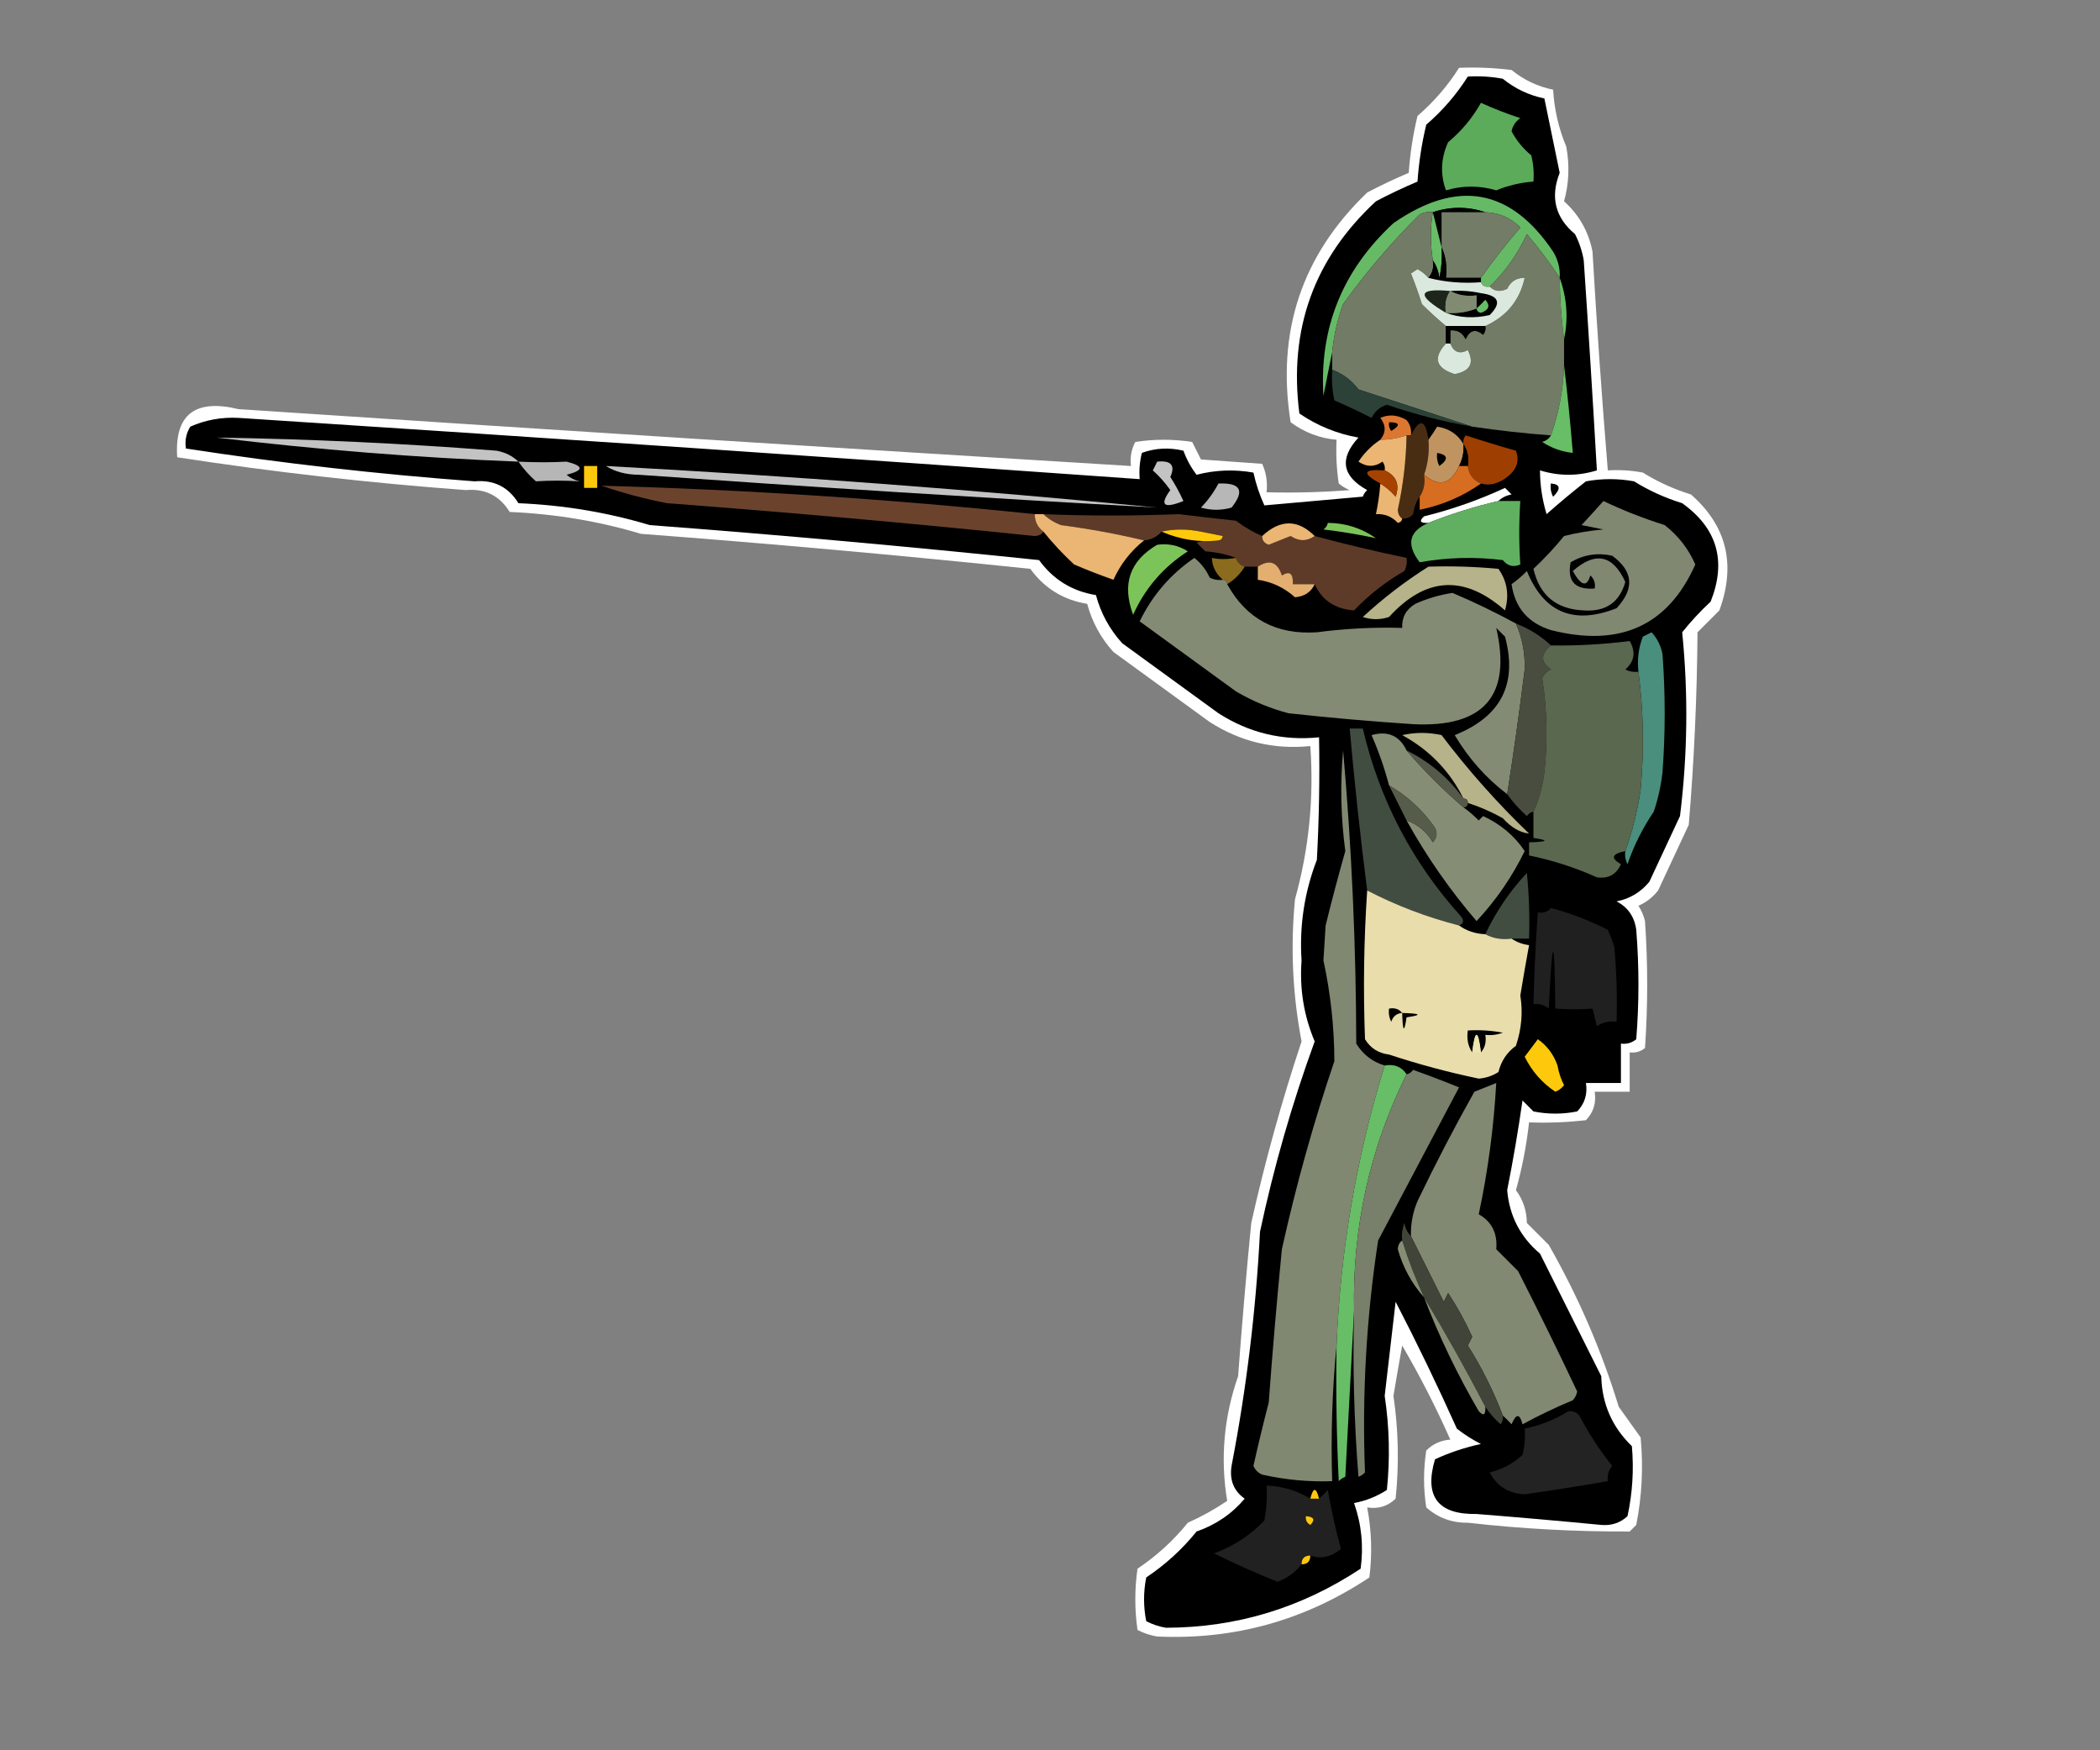 <?xml version="1.0" encoding="UTF-8"?>
<!DOCTYPE svg PUBLIC "-//W3C//DTD SVG 1.1//EN" "http://www.w3.org/Graphics/SVG/1.1/DTD/svg11.dtd">
<svg xmlns="http://www.w3.org/2000/svg" version="1.1" width="480px" height="400px" style="shape-rendering:geometricPrecision; text-rendering:geometricPrecision; image-rendering:optimizeQuality; fill-rule:evenodd; clip-rule:evenodd" xmlns:xlink="http://www.w3.org/1999/xlink">
<rect width="100%" height="100%" fill="#808080" stroke="none"/>
<g><path style="opacity:1" fill="#fefffe" d="M 333.5,15.5 C 337.514,15.335 341.514,15.501 345.5,16C 348.283,18.264 351.45,19.764 355,20.5C 355.263,25.017 356.263,29.351 358,33.5C 358.796,37.755 358.629,41.922 357.5,46C 360.944,49.111 363.111,52.944 364,57.5C 364.967,74.211 366.134,90.878 367.5,107.5C 370.187,107.336 372.854,107.503 375.5,108C 378.89,110.11 382.557,111.777 386.5,113C 394.672,120.157 396.839,128.99 393,139.5C 391.333,141.167 389.667,142.833 388,144.5C 387.894,159.206 387.227,173.873 386,188.5C 383.667,193.5 381.333,198.5 379,203.5C 377.786,205.049 376.286,206.215 374.5,207C 375.191,208.067 375.691,209.234 376,210.5C 376.667,220.167 376.667,229.833 376,239.5C 374.989,240.337 373.822,240.67 372.5,240.5C 372.5,243.5 372.5,246.5 372.5,249.5C 369.833,249.5 367.167,249.5 364.5,249.5C 364.896,252.044 364.229,254.211 362.5,256C 358.179,256.499 353.846,256.666 349.5,256.5C 348.915,261.773 347.915,266.94 346.5,272C 348.121,274.166 348.955,276.666 349,279.5C 350.667,281.167 352.333,282.833 354,284.5C 360.743,296.31 366.077,308.644 370,321.5C 371.667,323.833 373.333,326.167 375,328.5C 375.638,335.208 375.305,341.874 374,348.5C 373.5,349 373,349.5 372.5,350C 360.145,350.054 347.812,349.388 335.5,348C 331.841,348.037 328.674,346.871 326,344.5C 325.333,340.167 325.333,335.833 326,331.5C 327.491,329.996 329.324,329.163 331.5,329C 328.232,321.63 324.565,314.463 320.5,307.5C 319.803,311.377 319.136,315.21 318.5,319C 319.647,326.754 319.814,334.587 319,342.5C 317.211,344.229 315.044,344.896 312.5,344.5C 313.509,349.796 313.676,355.129 313,360.5C 298.264,370.303 282.097,374.803 264.5,374C 262.899,373.727 261.399,373.227 260,372.5C 259.333,367.833 259.333,363.167 260,358.5C 264.39,355.564 268.223,352.064 271.5,348C 274.661,346.587 277.661,344.92 280.5,343C 278.9,333.358 279.733,323.858 283,314.5C 283.858,302.82 284.858,291.153 286,279.5C 289.136,265.452 292.97,251.619 297.5,238C 295.445,227.297 294.945,216.464 296,205.5C 299.187,194.076 300.353,182.41 299.5,170.5C 291.186,171.338 283.519,169.505 276.5,165C 269.167,159.667 261.833,154.333 254.5,149C 251.62,145.822 249.62,142.156 248.5,138C 243.061,137.115 238.728,134.448 235.5,130C 205.864,126.912 176.198,124.245 146.5,122C 136.879,119.107 126.879,117.44 116.5,117C 114.209,113.281 110.876,111.615 106.5,112C 84.343,110.366 62.343,107.866 40.5,104.5C 39.872,94.763 44.539,91.096 54.5,93.5C 122.455,98.008 190.455,102.341 258.5,106.5C 258.261,104.533 258.594,102.699 259.5,101C 263.833,100.333 268.167,100.333 272.5,101C 273.167,102.333 273.833,103.667 274.5,105C 279.167,105.333 283.833,105.667 288.5,106C 289.423,108.041 289.756,110.208 289.5,112.5C 295.842,112.666 302.175,112.5 308.5,112C 307.584,111.626 306.75,111.126 306,110.5C 305.502,107.183 305.335,103.85 305.5,100.5C 301.646,100.159 298.146,98.826 295,96.5C 291.72,75.826 297.554,58.326 312.5,44C 315.622,42.355 318.788,40.855 322,39.5C 322.303,35.106 322.97,30.773 324,26.5C 327.75,23.256 330.917,19.59 333.5,15.5 Z M 354.5,110.5 C 356.646,110.696 356.812,111.696 355,113.5C 354.517,112.552 354.351,111.552 354.5,110.5 Z"/></g>
<g><path style="opacity:1" fill="#000000" d="M 335.5,17.5 C 338.187,17.336 340.854,17.503 343.5,18C 346.283,20.264 349.45,21.764 353,22.5C 354.159,28.157 355.325,33.824 356.5,39.5C 354.31,45.06 355.477,49.727 360,53.5C 360.973,55.392 361.64,57.392 362,59.5C 363.089,75.548 364.089,91.548 365,107.5C 360.667,108.833 356.333,108.833 352,107.5C 352.001,110.827 352.501,114.16 353.5,117.5C 356.385,114.946 359.385,112.446 362.5,110C 366.167,109.333 369.833,109.333 373.5,110C 376.89,112.11 380.557,113.777 384.5,115C 392.517,120.733 394.684,128.233 391,137.5C 388.65,139.683 386.483,142.016 384.5,144.5C 385.905,158.497 385.739,172.497 384,186.5C 381.667,191.5 379.333,196.5 377,201.5C 375.048,203.894 372.548,205.394 369.5,206C 372.094,207.339 373.594,209.506 374,212.5C 374.667,220.833 374.667,229.167 374,237.5C 372.989,238.337 371.822,238.67 370.5,238.5C 370.5,241.5 370.5,244.5 370.5,247.5C 367.833,247.5 365.167,247.5 362.5,247.5C 362.896,250.044 362.229,252.211 360.5,254C 357.167,254.667 353.833,254.667 350.5,254C 349.667,253.167 348.833,252.333 348,251.5C 347.019,258.366 345.853,265.199 344.5,272C 345.005,277.872 347.505,282.705 352,286.5C 356.667,295.833 361.333,305.167 366,314.5C 366.152,320.802 368.485,326.136 373,330.5C 373.478,335.868 373.145,341.201 372,346.5C 370.352,348.028 368.352,348.695 366,348.5C 356.508,347.584 347.008,346.751 337.5,346C 328.652,346.152 325.486,341.986 328,333.5C 331.306,331.968 334.806,330.801 338.5,330C 336.552,329.017 334.718,327.85 333,326.5C 328.606,316.711 323.939,307.045 319,297.5C 318.166,304.67 317.333,311.837 316.5,319C 317.577,326.141 317.744,333.307 317,340.5C 314.757,341.971 312.257,342.971 309.5,343.5C 311.209,348.38 311.709,353.38 311,358.5C 297.463,367.458 282.63,371.958 266.5,372C 264.899,371.727 263.399,371.227 262,370.5C 261.333,367.167 261.333,363.833 262,360.5C 266.39,357.564 270.223,354.064 273.5,350C 277.898,348.476 281.565,345.976 284.5,342.5C 281.992,340.728 280.992,338.228 281.5,335C 284.903,317.339 287.07,299.506 288,281.5C 291.165,266.667 295.332,252.167 300.5,238C 298.019,232.142 297.019,225.975 297.5,219.5C 296.982,211.567 298.149,203.9 301,196.5C 301.5,187.173 301.666,177.839 301.5,168.5C 293.186,169.338 285.519,167.505 278.5,163C 271.167,157.667 263.833,152.333 256.5,147C 253.62,143.822 251.62,140.156 250.5,136C 245.061,135.115 240.728,132.448 237.5,128C 207.864,124.912 178.198,122.245 148.5,120C 138.879,117.107 128.879,115.44 118.5,115C 116.209,111.281 112.876,109.615 108.5,110C 86.343,108.366 64.343,105.866 42.5,102.5C 42.215,100.712 42.548,99.045 43.5,97.5C 46.971,95.966 50.638,95.3 54.5,95.5C 123.155,99.944 191.822,104.61 260.5,109.5C 260.338,107.473 260.505,105.473 261,103.5C 264.073,102.383 267.24,102.216 270.5,103C 271.218,104.987 272.218,106.821 273.5,108.5C 277.777,107.394 282.11,107.228 286.5,108C 287.071,110.611 287.904,113.111 289,115.5C 296.443,114.849 303.943,114.182 311.5,113.5C 311.709,112.914 312.043,112.414 312.5,112C 306.748,108.819 306.081,104.819 310.5,100C 305.597,99.131 301.097,97.298 297,94.5C 294.526,75.25 300.359,59.083 314.5,46C 317.622,44.355 320.788,42.855 324,41.5C 324.303,37.106 324.97,32.773 326,28.5C 329.75,25.256 332.917,21.59 335.5,17.5 Z M 354.5,110.5 C 354.351,111.552 354.517,112.552 355,113.5C 356.812,111.696 356.646,110.696 354.5,110.5 Z"/></g>
<g><path style="opacity:1" fill="#5bab5b" d="M 338.5,23.5 C 341.382,24.811 344.382,25.978 347.5,27C 346.426,27.739 345.759,28.739 345.5,30C 346.638,32.137 348.138,33.971 350,35.5C 350.495,37.473 350.662,39.473 350.5,41.5C 347.565,41.717 344.731,42.383 342,43.5C 338.173,42.364 334.339,42.364 330.5,43.5C 329.17,39.797 329.336,36.13 331,32.5C 334.088,29.919 336.588,26.919 338.5,23.5 Z"/></g>
<g><path style="opacity:1" fill="#66ba66" d="M 356.5,63.5 C 354.248,60.068 351.748,56.734 349,53.5C 346.882,58.094 344.048,62.094 340.5,65.5C 339.508,65.672 338.842,65.338 338.5,64.5C 338.5,64.167 338.5,63.833 338.5,63.5C 341.285,59.542 344.285,55.709 347.5,52C 345.322,49.772 342.655,48.605 339.5,48.5C 335.5,47.167 331.5,47.167 327.5,48.5C 326.448,48.35 325.448,48.517 324.5,49C 318.074,55.368 312.241,62.202 307,69.5C 305.69,73.07 304.857,76.737 304.5,80.5C 303.834,83.689 303.167,87.023 302.5,90.5C 301.532,74.915 306.866,61.749 318.5,51C 333.123,40.876 345.29,43.042 355,57.5C 356.128,59.345 356.628,61.345 356.5,63.5 Z"/></g>
<g><path style="opacity:1" fill="#000000" d="M 327.5,48.5 C 331.5,47.167 335.5,47.167 339.5,48.5C 336.167,48.5 332.833,48.5 329.5,48.5C 329.5,51.167 329.5,53.833 329.5,56.5C 328.833,53.833 328.167,51.167 327.5,48.5 Z"/></g>
<g><path style="opacity:1" fill="#68bd67" d="M 327.5,48.5 C 328.167,51.167 328.833,53.833 329.5,56.5C 329.663,58.857 329.497,61.19 329,63.5C 328.79,61.942 328.29,60.608 327.5,59.5C 326.911,55.733 326.911,52.066 327.5,48.5 Z"/></g>
<g><path style="opacity:1" fill="#737c66" d="M 339.5,48.5 C 342.655,48.605 345.322,49.772 347.5,52C 344.285,55.709 341.285,59.542 338.5,63.5C 335.833,63.5 333.167,63.5 330.5,63.5C 330.802,60.941 330.468,58.607 329.5,56.5C 329.5,53.833 329.5,51.167 329.5,48.5C 332.833,48.5 336.167,48.5 339.5,48.5 Z"/></g>
<g><path style="opacity:1" fill="#727b65" d="M 327.5,48.5 C 326.911,52.066 326.911,55.733 327.5,59.5C 327.768,61.099 327.434,62.432 326.5,63.5C 325.844,62.722 325.011,62.056 324,61.5C 323.5,61.833 323,62.167 322.5,62.5C 323.432,64.795 324.265,67.129 325,69.5C 326.812,71.3 328.645,72.967 330.5,74.5C 330.5,75.833 330.5,77.167 330.5,78.5C 327.482,81.786 328.148,84.119 332.5,85.5C 336.032,84.842 337.032,83.008 335.5,80C 333.634,81.008 332.301,80.508 331.5,78.5C 331.5,77.5 331.5,76.5 331.5,75.5C 333.124,75.36 334.29,76.027 335,77.5C 335.953,75.408 337.286,75.075 339,76.5C 339.464,75.906 339.631,75.239 339.5,74.5C 344.374,72.299 347.374,68.632 348.5,63.5C 346.641,63.461 345.308,64.294 344.5,66C 342.934,66.765 341.601,66.598 340.5,65.5C 344.048,62.094 346.882,58.094 349,53.5C 351.748,56.734 354.248,60.068 356.5,63.5C 356.54,68.192 356.873,72.859 357.5,77.5C 357.5,79.5 357.5,81.5 357.5,83.5C 357.306,89.12 356.306,94.453 354.5,99.5C 348.474,99.051 342.474,98.385 336.5,97.5C 327.952,94.688 319.286,91.854 310.5,89C 308.905,86.898 306.905,85.398 304.5,84.5C 304.5,83.167 304.5,81.833 304.5,80.5C 304.857,76.737 305.69,73.07 307,69.5C 312.241,62.202 318.074,55.368 324.5,49C 325.448,48.517 326.448,48.35 327.5,48.5 Z"/></g>
<g><path style="opacity:1" fill="#000000" d="M 329.5,56.5 C 330.468,58.607 330.802,60.941 330.5,63.5C 333.167,63.5 335.833,63.5 338.5,63.5C 338.5,63.833 338.5,64.167 338.5,64.5C 334.298,64.817 330.298,64.483 326.5,63.5C 327.434,62.432 327.768,61.099 327.5,59.5C 328.29,60.608 328.79,61.942 329,63.5C 329.497,61.19 329.663,58.857 329.5,56.5 Z"/></g>
<g><path style="opacity:1" fill="#dae8dd" d="M 326.5,63.5 C 330.298,64.483 334.298,64.817 338.5,64.5C 338.842,65.338 339.508,65.672 340.5,65.5C 341.601,66.598 342.934,66.765 344.5,66C 345.308,64.294 346.641,63.461 348.5,63.5C 347.374,68.632 344.374,72.299 339.5,74.5C 336.5,74.5 333.5,74.5 330.5,74.5C 328.645,72.967 326.812,71.3 325,69.5C 324.265,67.129 323.432,64.795 322.5,62.5C 323,62.167 323.5,61.833 324,61.5C 325.011,62.056 325.844,62.722 326.5,63.5 Z"/></g>
<g><path style="opacity:1" fill="#68bd67" d="M 356.5,63.5 C 358.163,68.12 358.497,72.787 357.5,77.5C 356.873,72.859 356.54,68.192 356.5,63.5 Z"/></g>
<g><path style="opacity:1" fill="#1e261c" d="M 331.5,66.5 C 330.549,67.919 330.216,69.585 330.5,71.5C 323.7,67.473 324.033,65.806 331.5,66.5 Z"/></g>
<g><path style="opacity:1" fill="#808b71" d="M 331.5,66.5 C 333.265,67.461 335.265,67.795 337.5,67.5C 337.5,68.5 337.5,69.5 337.5,70.5C 335.283,71.369 332.95,71.702 330.5,71.5C 330.216,69.585 330.549,67.919 331.5,66.5 Z"/></g>
<g><path style="opacity:1" fill="#000000" d="M 331.5,66.5 C 333.857,66.337 336.19,66.503 338.5,67C 342.617,67.549 343.284,69.216 340.5,72C 336.973,72.808 333.64,72.641 330.5,71.5C 332.95,71.702 335.283,71.369 337.5,70.5C 337.5,69.5 337.5,68.5 337.5,67.5C 335.265,67.795 333.265,67.461 331.5,66.5 Z"/></g>
<g><path style="opacity:1" fill="#68bd67" d="M 337.5,70.5 C 338.151,69.909 338.818,69.243 339.5,68.5C 340.687,69.824 340.354,70.824 338.5,71.5C 337.893,71.376 337.56,71.043 337.5,70.5 Z"/></g>
<g><path style="opacity:1" fill="#000000" d="M 330.5,74.5 C 333.5,74.5 336.5,74.5 339.5,74.5C 339.631,75.239 339.464,75.906 339,76.5C 337.286,75.075 335.953,75.408 335,77.5C 334.29,76.027 333.124,75.36 331.5,75.5C 331.5,76.5 331.5,77.5 331.5,78.5C 331.167,78.5 330.833,78.5 330.5,78.5C 330.5,77.167 330.5,75.833 330.5,74.5 Z"/></g>
<g><path style="opacity:1" fill="#dae8dd" d="M 330.5,78.5 C 330.833,78.5 331.167,78.5 331.5,78.5C 332.301,80.508 333.634,81.008 335.5,80C 337.032,83.008 336.032,84.842 332.5,85.5C 328.148,84.119 327.482,81.786 330.5,78.5 Z"/></g>
<g><path style="opacity:1" fill="#68bd67" d="M 357.5,83.5 C 358.281,90.019 358.948,96.686 359.5,103.5C 356.984,103.245 354.65,102.411 352.5,101C 353.416,100.722 354.082,100.222 354.5,99.5C 356.306,94.453 357.306,89.12 357.5,83.5 Z"/></g>
<g><path style="opacity:1" fill="#2c4137" d="M 304.5,84.5 C 306.905,85.398 308.905,86.898 310.5,89C 319.286,91.854 327.952,94.688 336.5,97.5C 329.885,96.352 323.385,94.685 317,92.5C 315.416,92.988 314.249,93.988 313.5,95.5C 310.719,94.093 307.886,92.76 305,91.5C 304.503,89.19 304.337,86.857 304.5,84.5 Z"/></g>
<g><path style="opacity:1" fill="#dc7731" d="M 322.5,99.5 C 322.167,99.5 321.833,99.5 321.5,99.5C 319.565,100.15 317.565,100.483 315.5,100.5C 316.815,98.865 316.815,97.199 315.5,95.5C 317.466,94.628 319.466,94.795 321.5,96C 322.337,97.011 322.67,98.178 322.5,99.5 Z"/></g>
<g><path style="opacity:1" fill="#000000" d="M 317.5,96.5 C 320.001,96.511 320.168,97.178 318,98.5C 317.536,97.906 317.369,97.239 317.5,96.5 Z"/></g>
<g><path style="opacity:1" fill="#492d13" d="M 326.5,100.5 C 326.721,103.279 326.388,105.946 325.5,108.5C 325.784,110.415 325.451,112.081 324.5,113.5C 323.71,114.609 323.21,115.942 323,117.5C 322.329,118.252 321.496,118.586 320.5,118.5C 319.876,118.083 319.543,117.416 319.5,116.5C 320.729,110.897 321.396,105.23 321.5,99.5C 321.833,99.5 322.167,99.5 322.5,99.5C 324.507,95.485 325.84,95.818 326.5,100.5 Z"/></g>
<g><path style="opacity:1" fill="#c09460" d="M 334.5,101.5 C 334.634,103.292 334.301,104.958 333.5,106.5C 331.579,110.703 328.912,111.369 325.5,108.5C 326.388,105.946 326.721,103.279 326.5,100.5C 327.158,99.602 327.824,98.602 328.5,97.5C 331.225,97.937 333.225,99.27 334.5,101.5 Z"/></g>
<g><path style="opacity:1" fill="#c2c3c2" d="M 118.5,105.5 C 95.512,104.603 72.512,102.77 49.5,100C 70.848,100.334 92.181,101.334 113.5,103C 115.491,103.374 117.158,104.207 118.5,105.5 Z"/></g>
<g><path style="opacity:1" fill="#ebb573" d="M 321.5,99.5 C 321.396,105.23 320.729,110.897 319.5,116.5C 319.543,117.416 319.876,118.083 320.5,118.5C 320.44,119.043 320.107,119.376 319.5,119.5C 318.15,118.05 316.484,117.383 314.5,117.5C 314.993,115.194 315.326,112.861 315.5,110.5C 316.794,111.29 317.961,112.29 319,113.5C 319.972,110.706 319.139,108.706 316.5,107.5C 316.631,106.761 316.464,106.094 316,105.5C 314.186,106.76 312.353,106.76 310.5,105.5C 311.855,103.479 313.521,101.812 315.5,100.5C 317.565,100.483 319.565,100.15 321.5,99.5 Z"/></g>
<g><path style="opacity:1" fill="#9e3f01" d="M 338.5,110.5 C 336.738,109.738 335.738,108.404 335.5,106.5C 335.784,104.585 335.451,102.919 334.5,101.5C 334.369,100.761 334.536,100.094 335,99.5C 338.782,100.739 342.615,101.905 346.5,103C 347.367,105.316 346.701,107.316 344.5,109C 342.496,110.562 340.496,111.062 338.5,110.5 Z"/></g>
<g><path style="opacity:1" fill="#000000" d="M 334.5,101.5 C 335.451,102.919 335.784,104.585 335.5,106.5C 334.833,106.5 334.167,106.5 333.5,106.5C 334.301,104.958 334.634,103.292 334.5,101.5 Z"/></g>
<g><path style="opacity:1" fill="#000000" d="M 328.5,103.5 C 330.973,103.947 331.14,104.947 329,106.5C 328.517,105.552 328.351,104.552 328.5,103.5 Z"/></g>
<g><path style="opacity:1" fill="#b6b6b6" d="M 118.5,105.5 C 122.348,105.689 126.015,105.689 129.5,105.5C 133.481,106.506 133.481,107.506 129.5,108.5C 130.376,109.251 131.376,109.751 132.5,110C 129.063,109.793 125.73,109.793 122.5,110C 120.959,108.629 119.625,107.129 118.5,105.5 Z"/></g>
<g><path style="opacity:1" fill="#c2c3c2" d="M 264.5,105.5 C 267.694,105.176 268.694,106.342 267.5,109C 268.627,110.753 269.627,112.587 270.5,114.5C 265.978,116.314 264.978,115.481 267.5,112C 266.324,110.326 264.99,108.826 263.5,107.5C 263.863,106.817 264.196,106.15 264.5,105.5 Z"/></g>
<g><path style="opacity:1" fill="#fec90d" d="M 133.5,106.5 C 134.5,106.5 135.5,106.5 136.5,106.5C 136.5,108.167 136.5,109.833 136.5,111.5C 135.5,111.5 134.5,111.5 133.5,111.5C 133.5,109.833 133.5,108.167 133.5,106.5 Z"/></g>
<g><path style="opacity:1" fill="#c2c3c2" d="M 138.5,106.5 C 180.58,108.768 222.58,111.934 264.5,116C 225.009,113.81 185.509,111.31 146,108.5C 143.071,108.475 140.571,107.809 138.5,106.5 Z"/></g>
<g><path style="opacity:1" fill="#d66d20" d="M 333.5,106.5 C 334.167,106.5 334.833,106.5 335.5,106.5C 335.738,108.404 336.738,109.738 338.5,110.5C 334.343,113.449 329.677,115.449 324.5,116.5C 324.5,115.5 324.5,114.5 324.5,113.5C 325.451,112.081 325.784,110.415 325.5,108.5C 328.912,111.369 331.579,110.703 333.5,106.5 Z"/></g>
<g><path style="opacity:1" fill="#a54200" d="M 316.5,107.5 C 319.139,108.706 319.972,110.706 319,113.5C 317.961,112.29 316.794,111.29 315.5,110.5C 311.188,108.147 311.522,107.147 316.5,107.5 Z"/></g>
<g><path style="opacity:1" fill="#6b432d" d="M 236.5,117.5 C 236.527,119.199 237.194,120.533 238.5,121.5C 238.083,122.124 237.416,122.457 236.5,122.5C 208.533,119.609 180.533,117.109 152.5,115C 147.42,114.026 142.42,112.693 137.5,111C 170.718,111.915 203.718,114.081 236.5,117.5 Z"/></g>
<g><path style="opacity:1" fill="#b7b7b7" d="M 278.5,110.5 C 283.587,110.284 284.587,112.118 281.5,116C 279.167,116.667 276.833,116.667 274.5,116C 276.102,114.358 277.435,112.525 278.5,110.5 Z"/></g>
<g><path style="opacity:1" fill="#fefffe" d="M 342.5,114.5 C 336.95,115.796 331.617,117.463 326.5,119.5C 324.621,119.607 324.288,119.107 325.5,118C 331.899,116.423 338.065,114.256 344,111.5C 344.5,112 345,112.5 345.5,113C 344.263,113.232 343.263,113.732 342.5,114.5 Z"/></g>
<g><path style="opacity:1" fill="#61b061" d="M 342.5,114.5 C 344.167,114.5 345.833,114.5 347.5,114.5C 347.178,119.444 347.178,124.277 347.5,129C 345.926,129.699 344.593,129.365 343.5,128C 337.115,127.207 330.782,127.374 324.5,128.5C 321.378,124.422 322.044,121.422 326.5,119.5C 331.617,117.463 336.95,115.796 342.5,114.5 Z"/></g>
<g><path style="opacity:1" fill="#5e3b28" d="M 288.5,122.5 C 288.47,123.497 288.97,124.164 290,124.5C 291.667,123.833 293.333,123.167 295,122.5C 296.887,123.755 298.72,123.755 300.5,122.5C 307.406,124.353 314.406,126.02 321.5,127.5C 321.649,128.552 321.483,129.552 321,130.5C 316.737,132.928 312.903,135.928 309.5,139.5C 305.152,139.183 302.152,137.183 300.5,133.5C 298.833,133.5 297.167,133.5 295.5,133.5C 295.646,131.058 294.813,130.391 293,131.5C 292.009,128.419 290.176,127.752 287.5,129.5C 286.5,129.5 285.5,129.5 284.5,129.5C 283.5,129.167 282.833,128.5 282.5,127.5C 280.369,126.686 278.036,126.186 275.5,126C 274.833,125.333 274.167,124.667 273.5,124C 275.134,123.506 276.801,123.34 278.5,123.5C 279.043,123.44 279.376,123.107 279.5,122.5C 277.833,122.167 276.167,121.833 274.5,121.5C 271.298,120.859 268.298,120.859 265.5,121.5C 264.486,122.674 263.153,123.34 261.5,123.5C 255.323,122.018 248.99,120.852 242.5,120C 240.934,119.392 239.6,118.558 238.5,117.5C 248.634,117.918 258.968,117.918 269.5,117.5C 273.829,118.037 278.162,118.537 282.5,119C 284.432,120.459 286.432,121.625 288.5,122.5 Z"/></g>
<g><path style="opacity:1" fill="#ebb573" d="M 236.5,117.5 C 237.167,117.5 237.833,117.5 238.5,117.5C 239.6,118.558 240.934,119.392 242.5,120C 248.99,120.852 255.323,122.018 261.5,123.5C 258.452,125.923 256.118,128.923 254.5,132.5C 251.461,131.431 248.461,130.265 245.5,129C 242.933,126.604 240.6,124.104 238.5,121.5C 237.194,120.533 236.527,119.199 236.5,117.5 Z"/></g>
<g><path style="opacity:1" fill="#ebb573" d="M 300.5,122.5 C 298.72,123.755 296.887,123.755 295,122.5C 293.333,123.167 291.667,123.833 290,124.5C 288.97,124.164 288.47,123.497 288.5,122.5C 292.63,118.649 296.63,118.649 300.5,122.5 Z"/></g>
<g><path style="opacity:1" fill="#7cc459" d="M 303.5,119.5 C 307.542,119.523 311.208,120.689 314.5,123C 310.631,122.159 306.631,121.492 302.5,121C 303.056,120.617 303.389,120.117 303.5,119.5 Z"/></g>
<g><path style="opacity:1" fill="#fec90d" d="M 265.5,121.5 C 268.298,120.859 271.298,120.859 274.5,121.5C 276.167,121.833 277.833,122.167 279.5,122.5C 279.376,123.107 279.043,123.44 278.5,123.5C 274.146,124.013 269.812,123.347 265.5,121.5 Z"/></g>
<g><path style="opacity:1" fill="#808871" d="M 366.5,114.5 C 370.936,116.624 375.603,118.457 380.5,120C 383.612,122.439 385.945,125.439 387.5,129C 381.276,143 370.276,148 354.5,144C 349.279,142.384 346.279,138.884 345.5,133.5C 346.76,132.618 347.926,131.618 349,130.5C 352.889,140.02 359.723,142.853 369.5,139C 373.665,134.535 373.332,130.535 368.5,127C 365.129,126.256 361.963,126.756 359,128.5C 358.167,132.836 360,134.836 364.5,134.5C 364.719,133.325 364.386,132.325 363.5,131.5C 362.727,134.256 361.393,133.922 359.5,130.5C 364.66,125.958 368.66,126.791 371.5,133C 370.165,137.687 366.998,139.853 362,139.5C 355.741,139.239 351.908,136.073 350.5,130C 352.961,127.703 355.294,125.203 357.5,122.5C 360.443,121.756 363.443,121.256 366.5,121C 364.833,120.667 363.167,120.333 361.5,120C 363.201,118.161 364.868,116.327 366.5,114.5 Z"/></g>
<g><path style="opacity:1" fill="#7cc459" d="M 264.5,124.5 C 267.073,124.148 269.406,124.648 271.5,126C 265.896,129.603 261.729,134.437 259,140.5C 256.385,133.508 258.218,128.174 264.5,124.5 Z"/></g>
<g><path style="opacity:1" fill="#848b74" d="M 279.5,132.5 C 280.167,132.5 280.5,132.833 280.5,133.5C 284.868,141.439 291.702,145.105 301,144.5C 307.472,143.648 313.972,143.314 320.5,143.5C 320.393,141.097 321.393,139.264 323.5,138C 326.211,136.78 329.044,135.947 332,135.5C 336.934,137.594 341.767,139.927 346.5,142.5C 347.951,145.81 348.618,149.31 348.5,153C 347.304,162.575 345.971,172.075 344.5,181.5C 339.703,177.861 335.703,173.361 332.5,168C 343.091,163.789 346.924,156.289 344,145.5C 343.333,144.833 342.667,144.167 342,143.5C 345.551,158.967 339.217,166.301 323,165.5C 313.484,164.873 303.984,164.04 294.5,163C 290.281,161.891 286.281,160.225 282.5,158C 275.167,152.667 267.833,147.333 260.5,142C 263.386,136.06 267.553,131.227 273,127.5C 274.529,128.729 275.696,130.229 276.5,132C 277.448,132.483 278.448,132.649 279.5,132.5 Z"/></g>
<g><path style="opacity:1" fill="#8b6b1d" d="M 282.5,127.5 C 282.833,128.5 283.5,129.167 284.5,129.5C 283.5,131.167 282.167,132.5 280.5,133.5C 280.5,132.833 280.167,132.5 279.5,132.5C 277.891,131.102 277.058,129.435 277,127.5C 278.626,127.854 280.459,127.854 282.5,127.5 Z"/></g>
<g><path style="opacity:1" fill="#b6b289" d="M 326.5,129.5 C 331.844,129.334 337.177,129.501 342.5,130C 344.504,132.841 345.004,136.007 344,139.5C 334.708,131.302 325.875,131.802 317.5,141C 315.5,141.667 313.5,141.667 311.5,141C 316.208,136.662 321.208,132.828 326.5,129.5 Z"/></g>
<g><path style="opacity:1" fill="#e3ae70" d="M 300.5,133.5 C 299.685,135.302 298.185,136.302 296,136.5C 293.526,134.287 290.693,132.954 287.5,132.5C 287.5,131.5 287.5,130.5 287.5,129.5C 290.176,127.752 292.009,128.419 293,131.5C 294.813,130.391 295.646,131.058 295.5,133.5C 297.167,133.5 298.833,133.5 300.5,133.5 Z"/></g>
<g><path style="opacity:1" fill="#494d3f" d="M 346.5,142.5 C 349.54,143.68 352.206,145.347 354.5,147.5C 352.103,149.456 352.103,151.29 354.5,153C 353.572,153.388 352.905,154.055 352.5,155C 353.614,162.129 353.781,169.296 353,176.5C 352.594,179.742 351.761,182.742 350.5,185.5C 349.883,185.611 349.383,185.944 349,186.5C 347.242,184.917 345.742,183.25 344.5,181.5C 345.971,172.075 347.304,162.575 348.5,153C 348.618,149.31 347.951,145.81 346.5,142.5 Z"/></g>
<g><path style="opacity:1" fill="#4a8e7e" d="M 371.5,194.5 C 373.092,190.068 374.259,185.402 375,180.5C 375.824,171.324 375.657,162.324 374.5,153.5C 374.187,150.753 374.52,148.086 375.5,145.5C 376.167,145.167 376.833,144.833 377.5,144.5C 378.806,145.912 379.64,147.579 380,149.5C 380.667,158.5 380.667,167.5 380,176.5C 379.654,179.576 378.988,182.576 378,185.5C 375.452,189.263 373.452,193.263 372,197.5C 371.517,196.552 371.351,195.552 371.5,194.5 Z"/></g>
<g><path style="opacity:1" fill="#59684f" d="M 374.5,153.5 C 375.657,162.324 375.824,171.324 375,180.5C 374.259,185.402 373.092,190.068 371.5,194.5C 368.405,195.119 368.071,196.119 370.5,197.5C 369.45,199.873 367.617,200.873 365,200.5C 360.049,198.273 354.882,196.606 349.5,195.5C 349.5,194.5 349.5,193.5 349.5,192.5C 353.838,192.378 354.172,192.045 350.5,191.5C 350.5,189.5 350.5,187.5 350.5,185.5C 351.761,182.742 352.594,179.742 353,176.5C 353.781,169.296 353.614,162.129 352.5,155C 352.905,154.055 353.572,153.388 354.5,153C 352.103,151.29 352.103,149.456 354.5,147.5C 360.446,147.596 366.446,147.263 372.5,146.5C 373.938,148.998 373.604,151.164 371.5,153C 372.448,153.483 373.448,153.649 374.5,153.5 Z"/></g>
<g><path style="opacity:1" fill="#424d42" d="M 333.5,211.5 C 326.124,209.6 319.124,206.934 312.5,203.5C 310.932,191.236 309.599,178.903 308.5,166.5C 309.5,166.5 310.5,166.5 311.5,166.5C 315.325,182.819 322.825,197.152 334,209.5C 334.692,210.437 334.525,211.103 333.5,211.5 Z"/></g>
<g><path style="opacity:1" fill="#858e75" d="M 321.5,171.5 C 325.554,176.221 329.887,180.554 334.5,184.5C 335.688,185.364 336.855,186.364 338,187.5C 338.333,187.167 338.667,186.833 339,186.5C 343.002,188.348 346.169,191.015 348.5,194.5C 345.649,200.358 341.982,205.692 337.5,210.5C 331.395,203.39 326.061,195.724 321.5,187.5C 324.069,188.396 326.069,190.062 327.5,192.5C 328.645,191.224 328.645,189.891 327.5,188.5C 324.749,184.743 321.415,181.743 317.5,179.5C 316.469,175.573 315.135,171.739 313.5,168C 317.221,166.957 319.887,168.123 321.5,171.5 Z"/></g>
<g><path style="opacity:1" fill="#b6b289" d="M 335.5,183.5 C 335.5,182.833 335.167,182.5 334.5,182.5C 331.404,176.236 326.737,171.402 320.5,168C 323.5,167.333 326.5,167.333 329.5,168C 335.599,176.052 342.266,183.552 349.5,190.5C 347.418,190.272 345.418,189.105 343.5,187C 340.929,185.546 338.262,184.38 335.5,183.5 Z"/></g>
<g><path style="opacity:1" fill="#808871" d="M 316.5,243.5 C 310.029,264.488 306.363,285.821 305.5,307.5C 304.506,317.653 304.172,327.986 304.5,338.5C 299.101,338.691 293.767,338.191 288.5,337C 287.572,336.612 286.905,335.945 286.5,335C 287.587,330.151 288.754,325.317 290,320.5C 290.858,308.82 291.858,297.153 293,285.5C 296.225,270.932 300.225,256.599 305,242.5C 304.974,234.736 304.141,227.069 302.5,219.5C 302.667,216.833 302.833,214.167 303,211.5C 304.407,205.784 305.907,200.117 307.5,194.5C 306.475,186.851 306.308,179.185 307,171.5C 308.96,193.785 309.96,216.119 310,238.5C 311.563,241.023 313.73,242.69 316.5,243.5 Z"/></g>
<g><path style="opacity:1" fill="#545949" d="M 321.5,171.5 C 326.744,174.076 331.077,177.743 334.5,182.5C 335.167,182.5 335.5,182.833 335.5,183.5C 335.5,184.167 335.167,184.5 334.5,184.5C 329.887,180.554 325.554,176.221 321.5,171.5 Z"/></g>
<g><path style="opacity:1" fill="#565c4a" d="M 317.5,179.5 C 321.415,181.743 324.749,184.743 327.5,188.5C 328.645,189.891 328.645,191.224 327.5,192.5C 326.069,190.062 324.069,188.396 321.5,187.5C 320.167,184.833 318.833,182.167 317.5,179.5 Z"/></g>
<g><path style="opacity:1" fill="#414d41" d="M 345.5,214.5 C 343.265,214.795 341.265,214.461 339.5,213.5C 341.904,208.372 345.071,203.705 349,199.5C 349.499,204.489 349.666,209.489 349.5,214.5C 348.167,214.5 346.833,214.5 345.5,214.5 Z"/></g>
<g><path style="opacity:1" fill="#e8ddab" d="M 312.5,203.5 C 319.124,206.934 326.124,209.6 333.5,211.5C 335.214,212.738 337.214,213.405 339.5,213.5C 341.265,214.461 343.265,214.795 345.5,214.5C 346.609,215.29 347.942,215.79 349.5,216C 348.801,219.8 348.135,223.633 347.5,227.5C 348.121,231.319 347.788,235.152 346.5,239C 344.441,240.498 343.108,242.498 342.5,245C 341.127,245.875 339.627,246.375 338,246.5C 331.06,245.057 324.227,243.223 317.5,241C 315.069,240.705 313.236,239.538 312,237.5C 311.571,226.085 311.738,214.751 312.5,203.5 Z"/></g>
<g><path style="opacity:1" fill="#202020" d="M 354.5,207.5 C 359.022,208.712 363.355,210.379 367.5,212.5C 368.098,213.795 368.598,215.128 369,216.5C 369.499,222.157 369.666,227.824 369.5,233.5C 367.856,233.286 366.356,233.62 365,234.5C 364.667,233.167 364.333,231.833 364,230.5C 361.379,230.704 358.545,230.704 355.5,230.5C 355.332,213.179 354.832,213.179 354,230.5C 352.989,229.663 351.822,229.33 350.5,229.5C 350.668,222.49 351.001,215.49 351.5,208.5C 352.791,208.737 353.791,208.404 354.5,207.5 Z"/></g>
<g><path style="opacity:1" fill="#000000" d="M 320.5,231.5 C 319.25,231.577 318.417,232.244 318,233.5C 317.517,232.552 317.351,231.552 317.5,230.5C 318.791,230.263 319.791,230.596 320.5,231.5 Z"/></g>
<g><path style="opacity:1" fill="#000000" d="M 320.5,231.5 C 324.838,231.622 325.172,231.955 321.5,232.5C 320.955,236.172 320.622,235.838 320.5,231.5 Z"/></g>
<g><path style="opacity:1" fill="#000000" d="M 338.5,240.5 C 337.833,235.167 337.167,235.167 336.5,240.5C 335.549,239.081 335.216,237.415 335.5,235.5C 338.187,235.336 340.854,235.503 343.5,236C 342.207,236.49 340.873,236.657 339.5,236.5C 339.768,238.099 339.434,239.432 338.5,240.5 Z"/></g>
<g><path style="opacity:1" fill="#eee4af" d="M 338.5,240.5 C 337.833,240.5 337.167,240.5 336.5,240.5C 337.167,235.167 337.833,235.167 338.5,240.5 Z"/></g>
<g><path style="opacity:1" fill="#fec90d" d="M 351.5,237.5 C 353.619,238.986 355.119,240.986 356,243.5C 356.273,245.101 356.773,246.601 357.5,248C 356.975,248.692 356.308,249.192 355.5,249.5C 352.45,247.451 350.117,244.784 348.5,241.5C 349.524,240.148 350.524,238.815 351.5,237.5 Z"/></g>
<g><path style="opacity:1" fill="#68bd67" d="M 316.5,243.5 C 318.698,243.12 320.365,243.787 321.5,245.5C 313.111,262.401 309.111,280.401 309.5,299.5C 308.833,312.006 308.167,324.673 307.5,337.5C 306.914,337.709 306.414,338.043 306,338.5C 305.5,328.172 305.334,317.839 305.5,307.5C 306.363,285.821 310.029,264.488 316.5,243.5 Z"/></g>
<g><path style="opacity:1" fill="#787f6a" d="M 309.5,299.5 C 309.111,280.401 313.111,262.401 321.5,245.5C 322.117,245.389 322.617,245.056 323,244.5C 326.524,245.757 330.024,247.09 333.5,248.5C 327.333,260.167 321.167,271.833 315,283.5C 312.308,301.097 311.308,318.764 312,336.5C 311.586,336.957 311.086,337.291 310.5,337.5C 309.501,324.851 309.168,312.184 309.5,299.5 Z"/></g>
<g><path style="opacity:1" fill="#818972" d="M 343.5,323.5 C 341.372,317.91 338.705,312.577 335.5,307.5C 335.833,306.833 336.167,306.167 336.5,305.5C 334.921,302.006 333.087,298.673 331,295.5C 330.667,296.167 330.333,296.833 330,297.5C 327.454,292.408 324.954,287.408 322.5,282.5C 322.421,279.729 322.921,277.063 324,274.5C 328.078,266.009 332.412,257.676 337,249.5C 338.667,248.833 340.333,248.167 342,247.5C 341.439,257.629 340.106,267.629 338,277.5C 340.982,279.196 342.316,281.863 342,285.5C 343.667,287.167 345.333,288.833 347,290.5C 351.636,299.605 356.136,308.772 360.5,318C 360.355,318.772 360.022,319.439 359.5,320C 355.563,321.644 351.73,323.477 348,325.5C 347.374,323.009 346.541,323.009 345.5,325.5C 344.818,324.757 344.151,324.091 343.5,323.5 Z"/></g>
<g><path style="opacity:1" fill="#404439" d="M 322.5,282.5 C 324.954,287.408 327.454,292.408 330,297.5C 330.333,296.833 330.667,296.167 331,295.5C 333.087,298.673 334.921,302.006 336.5,305.5C 336.167,306.167 335.833,306.833 335.5,307.5C 338.705,312.577 341.372,317.91 343.5,323.5C 343.631,324.239 343.464,324.906 343,325.5C 341.595,324.269 340.429,322.936 339.5,321.5C 335.087,313.005 330.42,304.672 325.5,296.5C 323.556,292.277 321.889,287.944 320.5,283.5C 320.343,282.127 320.51,280.793 321,279.5C 321.232,280.737 321.732,281.737 322.5,282.5 Z"/></g>
<g><path style="opacity:1" fill="#858e75" d="M 320.5,283.5 C 321.889,287.944 323.556,292.277 325.5,296.5C 322.69,293.336 320.69,289.669 319.5,285.5C 319.543,284.584 319.876,283.917 320.5,283.5 Z"/></g>
<g><path style="opacity:1" fill="#858e75" d="M 325.5,296.5 C 330.42,304.672 335.087,313.005 339.5,321.5C 339.607,323.379 339.107,323.712 338,322.5C 333.118,314.135 328.951,305.469 325.5,296.5 Z"/></g>
<g><path style="opacity:1" fill="#222322" d="M 358.5,322.5 C 359.496,322.414 360.329,322.748 361,323.5C 363.127,327.589 365.627,331.423 368.5,335C 367.663,336.011 367.33,337.178 367.5,338.5C 361.194,339.591 354.861,340.591 348.5,341.5C 344.837,341.34 342.171,339.673 340.5,336.5C 343.353,335.809 345.853,334.476 348,332.5C 348.495,330.527 348.662,328.527 348.5,326.5C 352.137,325.737 355.47,324.403 358.5,322.5 Z"/></g>
<g><path style="opacity:1" fill="#212121" d="M 299.5,342.5 C 300.167,342.5 300.833,342.5 301.5,342.5C 302.151,341.909 302.818,341.243 303.5,340.5C 304.298,345.08 305.298,349.58 306.5,354C 304.267,355.829 301.933,356.329 299.5,355.5C 298.167,355.5 297.5,356.167 297.5,357.5C 296.144,359.27 294.311,360.603 292,361.5C 287.1,359.531 282.267,357.365 277.5,355C 281.931,353.371 285.764,350.871 289,347.5C 289.497,344.854 289.664,342.187 289.5,339.5C 293.191,339.658 296.524,340.658 299.5,342.5 Z"/></g>
<g><path style="opacity:1" fill="#fec90d" d="M 301.5,342.5 C 300.833,342.5 300.167,342.5 299.5,342.5C 300.167,339.833 300.833,339.833 301.5,342.5 Z"/></g>
<g><path style="opacity:1" fill="#fec90d" d="M 298.5,346.5 C 300.337,346.639 300.67,347.306 299.5,348.5C 298.702,348.043 298.369,347.376 298.5,346.5 Z"/></g>
<g><path style="opacity:1" fill="#fec90d" d="M 299.5,355.5 C 299.5,356.833 298.833,357.5 297.5,357.5C 297.5,356.167 298.167,355.5 299.5,355.5 Z"/></g>
</svg>
